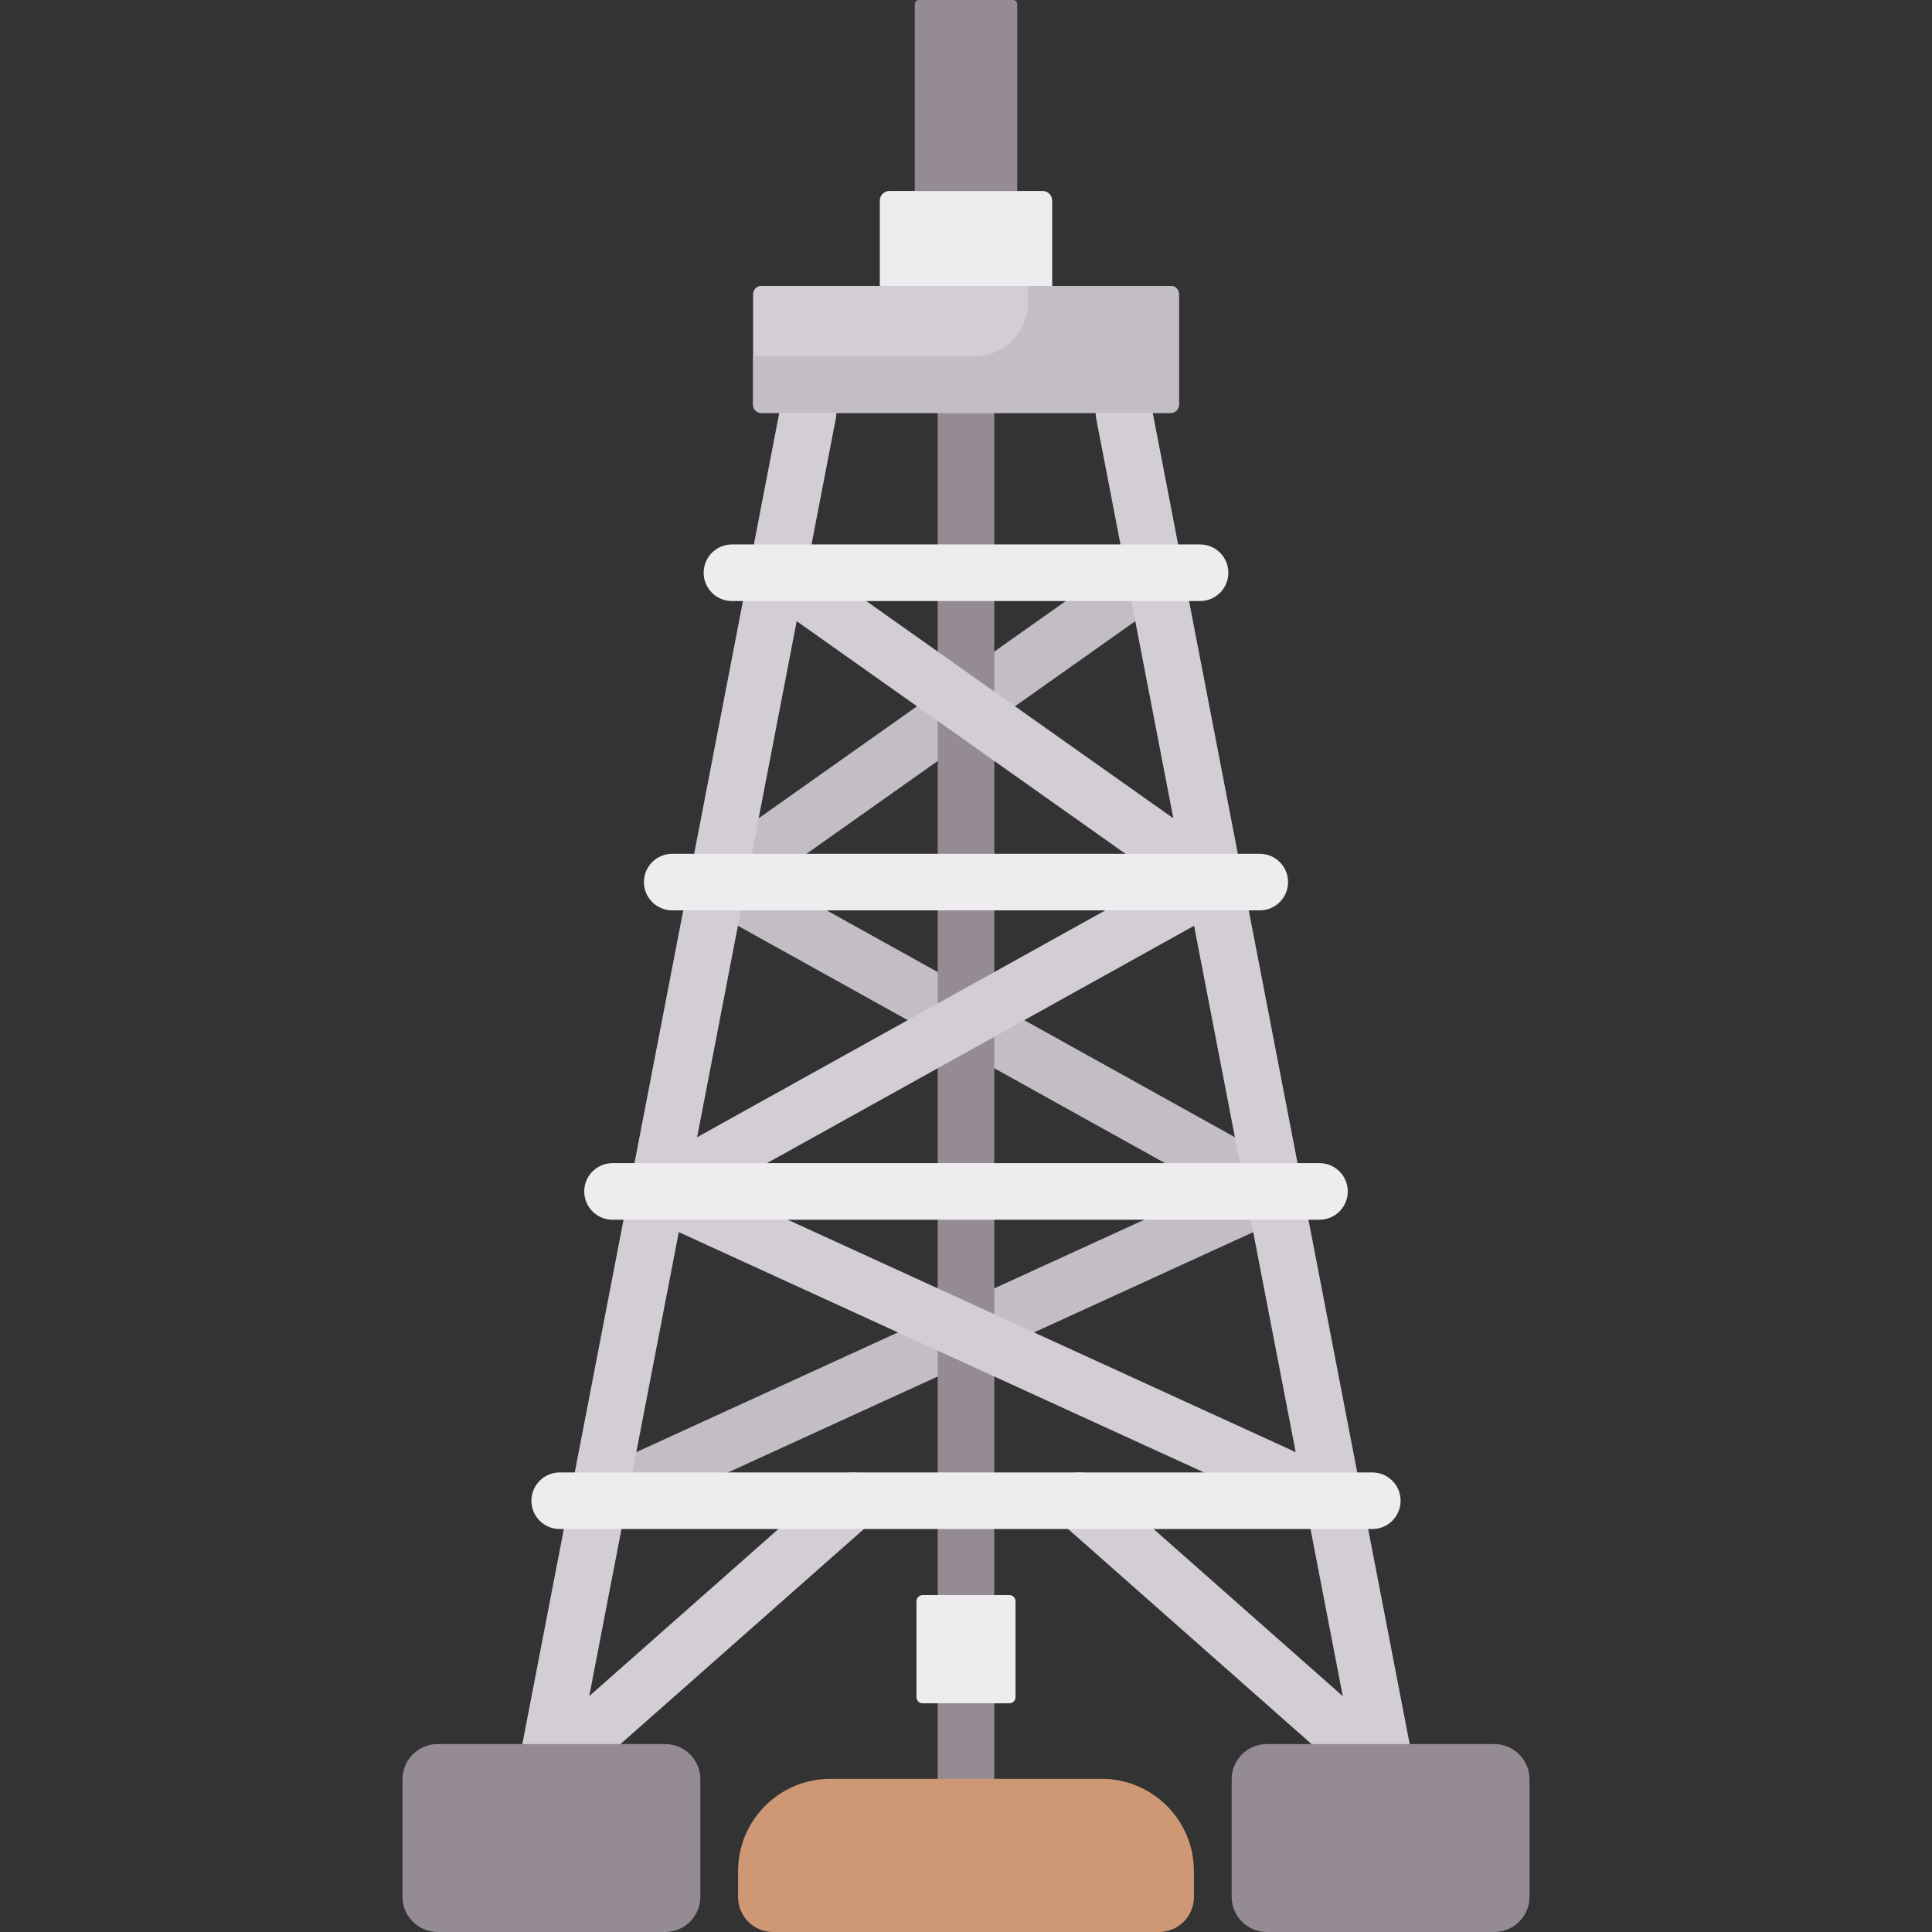 <svg id="Capa_1" enable-background="new 0 0 512 512" height="512" viewBox="0 0 512 512" width="512" xmlns="http://www.w3.org/2000/svg"><rect x="0" y="0" width="512" height="512" fill="#333333" stroke="none"/><path d="m158.513 405.212c-2.845 0-5.564-1.626-6.825-4.382-1.723-3.767-.066-8.217 3.7-9.94l165.675-75.799-134.555-74.775c-2.253-1.252-3.706-3.575-3.846-6.149-.14-2.575 1.053-5.041 3.157-6.529l115.874-81.98c3.383-2.393 8.063-1.589 10.455 1.791 2.392 3.381 1.59 8.062-1.791 10.454l-106.141 75.094 137.098 76.188c2.472 1.374 3.961 4.022 3.851 6.849s-1.802 5.35-4.374 6.527l-179.163 81.97c-1.011.462-2.072.681-3.115.681z" fill="#c3bec6"/><path d="m144.622 477.194c-.471 0-.949-.045-1.429-.137-4.067-.785-6.729-4.718-5.943-8.786l69.534-360.261c.785-4.066 4.72-6.723 8.785-5.943 4.067.785 6.729 4.718 5.943 8.786l-69.534 360.261c-.692 3.587-3.833 6.08-7.356 6.08z" fill="#d3ced5"/><path d="m367.378 477.194c-3.522 0-6.664-2.493-7.356-6.08l-69.534-360.261c-.785-4.067 1.876-8 5.943-8.786 4.068-.781 8.001 1.876 8.785 5.943l69.534 360.261c.785 4.067-1.876 8-5.943 8.786-.48.092-.958.137-1.429.137z" fill="#d3ced5"/><path d="m256 488.292c-4.143 0-7.5-3.358-7.5-7.5v-381.36c0-4.142 3.357-7.5 7.5-7.5s7.5 3.358 7.5 7.5v381.36c0 4.142-3.357 7.5-7.5 7.5z" fill="#958b95"/><path d="m144.617 477.193c-2.076 0-4.142-.856-5.624-2.535-2.742-3.104-2.448-7.844.655-10.586l81.484-71.983c3.105-2.742 7.845-2.449 10.587.656 2.742 3.104 2.448 7.844-.655 10.586l-81.484 71.983c-1.427 1.26-3.198 1.879-4.963 1.879z" fill="#d3ced5"/><path d="m353.487 405.212c-1.044 0-2.104-.219-3.115-.682l-179.163-81.97c-2.572-1.177-4.264-3.701-4.374-6.527s1.379-5.475 3.851-6.849l137.098-76.188-106.141-75.094c-3.381-2.392-4.183-7.073-1.791-10.454s7.07-4.185 10.455-1.791l115.874 81.98c2.104 1.489 3.297 3.955 3.157 6.529s-1.593 4.896-3.846 6.149l-134.555 74.775 165.675 75.799c3.767 1.724 5.423 6.174 3.7 9.94-1.26 2.756-3.98 4.383-6.825 4.383z" fill="#d3ced5"/><path d="m367.383 477.193c-1.765 0-3.536-.619-4.963-1.879l-81.484-71.983c-3.104-2.743-3.397-7.482-.655-10.586 2.743-3.105 7.481-3.397 10.587-.656l81.484 71.983c3.104 2.743 3.397 7.482.655 10.586-1.483 1.678-3.549 2.535-5.624 2.535z" fill="#d3ced5"/><path d="m396.015 462.193h-60.297c-5.137 0-9.316 4.18-9.316 9.317v31.173c0 5.137 4.18 9.317 9.316 9.317h60.297c5.138 0 9.317-4.18 9.317-9.317v-31.173c0-5.137-4.18-9.317-9.317-9.317z" fill="#958b95"/><path d="m176.282 462.193h-60.297c-5.138 0-9.317 4.18-9.317 9.317v31.173c0 5.137 4.18 9.317 9.317 9.317h60.297c5.137 0 9.316-4.18 9.316-9.317v-31.173c.001-5.137-4.179-9.317-9.316-9.317z" fill="#958b95"/><path d="m310.252 109.432h-108.504c-1.2 0-2.173-.973-2.173-2.173v-29.313c0-1.2.973-2.173 2.173-2.173h108.505c1.2 0 2.173.973 2.173 2.173v29.313c0 1.2-.973 2.173-2.174 2.173z" fill="#d3ced5"/><path d="m310.252 75.772h-37.827v4.44c0 7.854-6.367 14.22-14.22 14.22h-58.631v12.827c0 1.2.973 2.173 2.173 2.173h108.505c1.2 0 2.173-.973 2.173-2.173v-29.313c.001-1.201-.972-2.174-2.173-2.174z" fill="#c3bec6"/><path d="m278.842 75.772h-45.683v-22.599c0-1.424 1.155-2.579 2.579-2.579h40.525c1.424 0 2.579 1.155 2.579 2.579z" fill="#efecef"/><path d="m268.483 0h-24.965c-.603 0-1.092.489-1.092 1.092v49.502h27.149v-49.502c-.001-.603-.489-1.092-1.092-1.092z" fill="#958b95"/><path d="m291.966 471.411h-71.932c-13.474 0-24.436 10.962-24.436 24.436v6.911c0 5.096 4.146 9.243 9.243 9.243h102.316c5.097 0 9.243-4.146 9.243-9.243v-6.911c.001-13.474-10.961-24.436-24.434-24.436z" fill="#ce9875"/><g fill="#efecef"><path d="m267.484 451.396h-22.967c-.909 0-1.645-.736-1.645-1.645v-25.396c0-.909.736-1.645 1.645-1.645h22.967c.908 0 1.645.736 1.645 1.645v25.396c0 .909-.737 1.645-1.645 1.645z"/><path d="m318.025 159.28h-124.05c-4.143 0-7.5-3.358-7.5-7.5s3.357-7.5 7.5-7.5h124.051c4.143 0 7.5 3.358 7.5 7.5s-3.358 7.5-7.501 7.5z"/><path d="m333.849 241.26h-155.698c-4.143 0-7.5-3.358-7.5-7.5s3.357-7.5 7.5-7.5h155.697c4.143 0 7.5 3.358 7.5 7.5s-3.357 7.5-7.499 7.5z"/><path d="m363.67 405.21h-215.34c-4.143 0-7.5-3.358-7.5-7.5s3.357-7.5 7.5-7.5h215.34c4.143 0 7.5 3.358 7.5 7.5s-3.357 7.5-7.5 7.5z"/><path d="m349.671 323.24h-187.342c-4.143 0-7.5-3.358-7.5-7.5s3.357-7.5 7.5-7.5h187.342c4.143 0 7.5 3.358 7.5 7.5s-3.358 7.5-7.5 7.5z"/></g></svg>